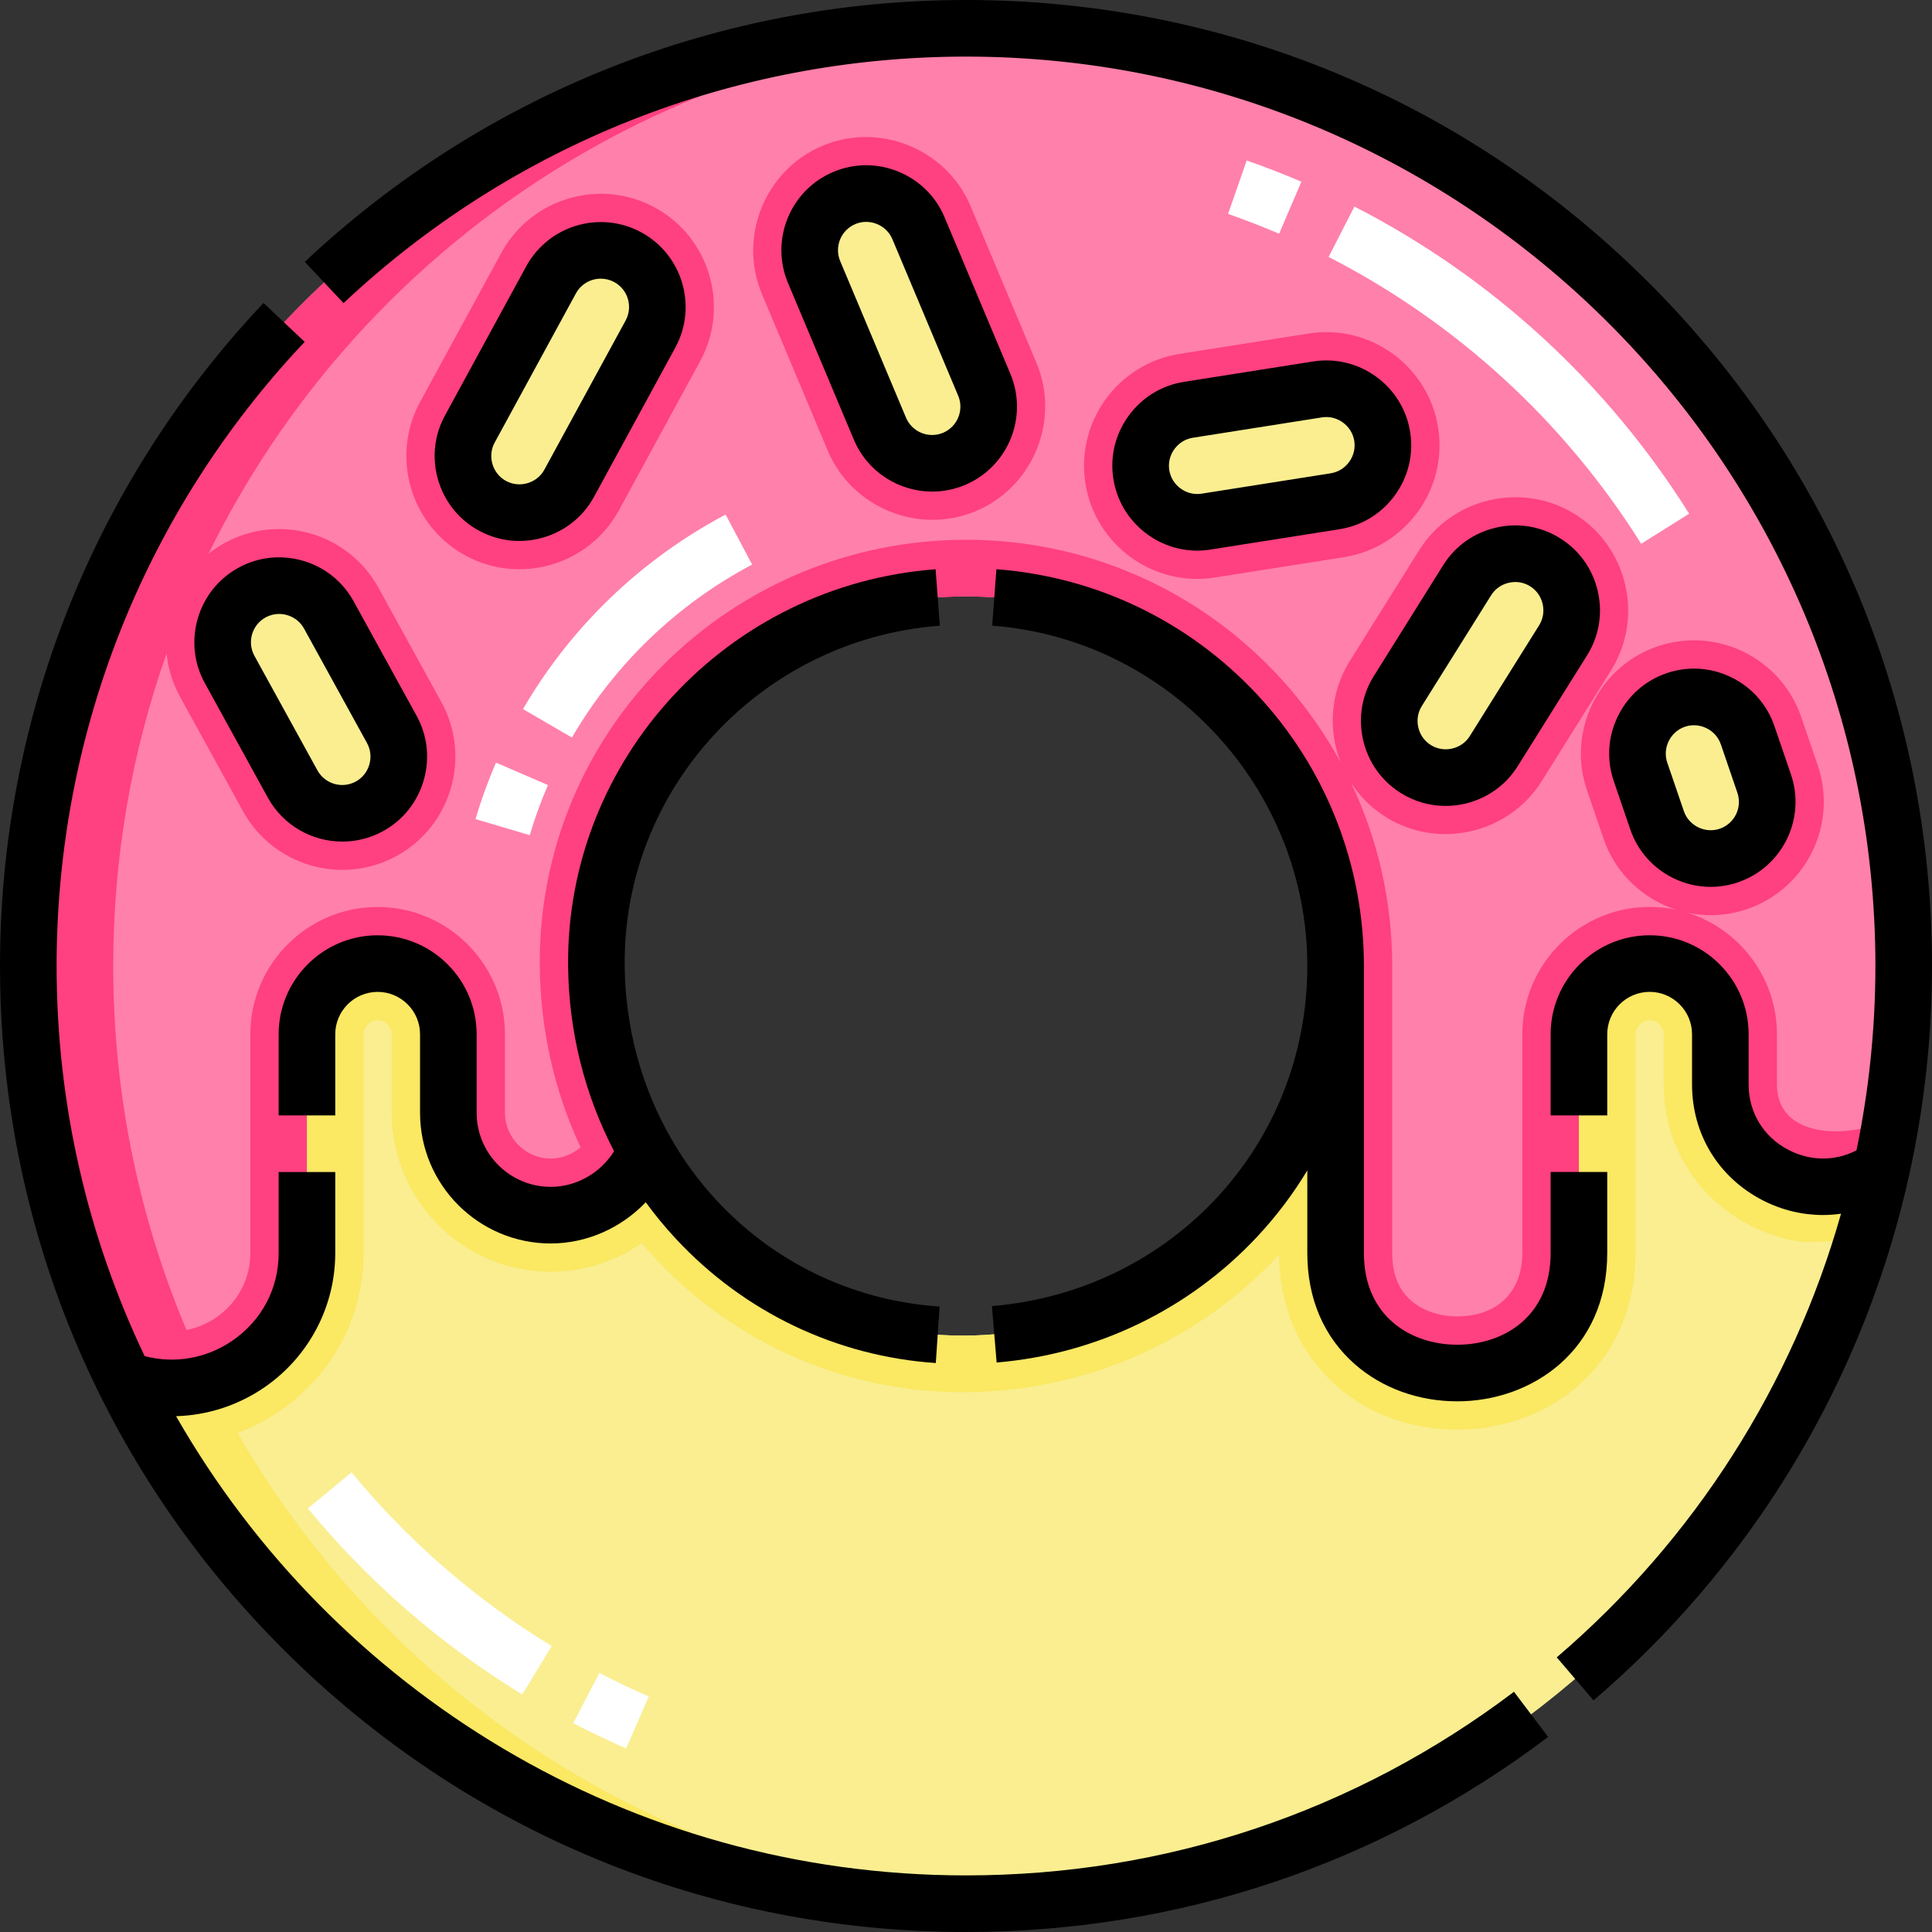 <svg id="Capa_1" enable-background="new 0 0 512 512" height="512" viewBox="0 0 512 512" width="512"
     xmlns="http://www.w3.org/2000/svg">
    <rect x="0" y="0" width="512" height="512" fill="#333333" stroke="none"/>
    <g>
        <g>
            <g clip-rule="evenodd" fill-rule="evenodd">
                <path d="m233.185 113.592-17.437-41.485c-3.197-7.606.411-16.443 8.016-19.64s16.444.41 19.64 8.016l17.437 41.485c3.197 7.605-.411 16.443-8.016 19.64-7.605 3.196-16.443-.411-19.64-8.016zm271.315 142.408c0-137.242-111.258-248.5-248.5-248.5s-248.5 111.258-248.5 248.5c0 39.292 9.119 76.454 25.357 109.485 23.059 8.859 48.487-8.268 48.487-33.387v-58c0-10.305 8.432-18.737 18.737-18.737s18.737 8.432 18.737 18.737v20.804c0 14.92 12.207 27.128 27.127 27.128 11.356 0 21.199-7.109 25.255-17.083-8.199-14.355-12.962-31.05-13.15-48.947-.566-54.166 43.78-97.949 97.949-97.949s97.949 43.78 97.949 97.949v76.091c0 42.369 64.483 42.369 64.483 0v-58c0-10.305 8.432-18.737 18.737-18.737s18.737 8.432 18.737 18.737v13.304c0 22.139 25.079 34.696 42.82 22.107 3.782-17.232 5.775-35.135 5.775-53.502zm-129.303-52.199c-6.993-4.377-9.135-13.679-4.759-20.672l18.371-29.357c4.376-6.993 13.679-9.135 20.672-4.758 6.994 4.376 9.135 13.679 4.759 20.672l-18.371 29.357c-4.376 6.994-13.679 9.134-20.672 4.758zm59.556.744c-2.668-7.806 1.535-16.377 9.341-19.045 7.806-2.669 16.378 1.535 19.046 9.341l4.386 12.83c2.668 7.806-1.535 16.377-9.341 19.045-7.806 2.669-16.377-1.535-19.046-9.341zm-115.136-66.311c-8.149 1.286-15.868-4.33-17.154-12.479s4.329-15.869 12.478-17.154l34.208-5.397c8.148-1.285 15.868 4.33 17.154 12.479s-4.33 15.869-12.479 17.154zm-242.068 69.532-16.692-30.343c-3.976-7.228-1.315-16.396 5.913-20.372 7.228-3.977 16.396-1.315 20.372 5.912l16.692 30.343c3.977 7.228 1.315 16.396-5.913 20.372-7.229 3.977-16.396 1.316-20.372-5.912zm73.306-79.725c-3.946 7.245-13.103 9.943-20.347 5.997-7.245-3.946-9.944-13.103-5.997-20.347l21.525-39.518c3.946-7.245 13.103-9.943 20.348-5.997s9.944 13.103 5.997 20.347z"
                      fill="#ff80ab"/>
                <path d="m103.834 193.306-16.692-30.343c-3.976-7.228-13.144-9.889-20.372-5.912-7.228 3.976-9.889 13.144-5.913 20.372l16.692 30.343c3.976 7.228 13.144 9.889 20.372 5.913 7.228-3.977 9.89-13.144 5.913-20.373z"
                      fill="#faee91"/>
                <path d="m172.38 88.523c3.946-7.244 1.247-16.401-5.997-20.347-7.245-3.946-16.401-1.248-20.348 5.997l-21.525 39.518c-3.946 7.245-1.248 16.401 5.997 20.347s16.401 1.248 20.347-5.997z"
                      fill="#faee91"/>
                <path d="m260.842 101.967-17.437-41.485c-3.196-7.605-12.035-11.212-19.64-8.016-7.605 3.197-11.213 12.034-8.016 19.64l17.437 41.485c3.197 7.605 12.035 11.212 19.64 8.015 7.605-3.195 11.212-12.033 8.016-19.639z"
                      fill="#faee91"/>
                <path d="m366.304 115.682c-1.286-8.149-9.005-13.764-17.154-12.479l-34.208 5.397c-8.149 1.285-13.764 9.005-12.478 17.154s9.005 13.765 17.154 12.479l34.208-5.397c8.148-1.285 13.764-9.005 12.478-17.154z"
                      fill="#faee91"/>
                <path d="m414.24 169.686c4.376-6.993 2.235-16.296-4.759-20.672-6.993-4.377-16.296-2.235-20.672 4.758l-18.371 29.357c-4.377 6.993-2.235 16.296 4.759 20.672s16.296 2.235 20.673-4.758z"
                      fill="#faee91"/>
                <path d="m467.525 207.671-4.386-12.83c-2.668-7.806-11.24-12.009-19.046-9.341s-12.01 11.239-9.341 19.045l4.386 12.831c2.669 7.806 11.239 12.009 19.046 9.341 7.806-2.67 12.01-11.24 9.341-19.046z"
                      fill="#faee91"/>
                <path d="m353.949 332.091v-76.091c0 54.169-43.783 97.432-97.949 97.949-36.23.346-67.853-19.332-84.799-49.001-4.056 9.974-13.899 17.083-25.255 17.083-14.92 0-27.127-12.208-27.127-27.128v-20.804c0-10.305-8.432-18.737-18.737-18.737s-18.737 8.431-18.737 18.737v58c0 25.118-25.429 42.246-48.487 33.387 40.477 82.342 125.191 139.014 223.142 139.014 118.875 0 218.255-83.47 242.726-194.998-17.741 12.589-42.82.033-42.82-22.107v-13.304c0-10.305-8.432-18.737-18.737-18.737s-18.737 8.431-18.737 18.737v58c0 42.369-64.483 42.369-64.483 0z"
                      fill="#faee91"/>
            </g>
            <g>
                <path d="m140.392 221.329-14.383-4.258c1.5-5.067 3.327-10.104 5.43-14.971l13.77 5.949c-1.866 4.318-3.486 8.787-4.817 13.28zm11.173-25.868-12.965-7.545c12.709-21.837 31.275-39.665 53.693-51.556l7.029 13.25c-19.943 10.58-36.457 26.435-47.757 45.851z"
                      fill="#fff"/>
            </g>
            <g>
                <path d="m165.937 463.343c-4.717-2.052-9.434-4.3-14.02-6.684l6.918-13.309c4.279 2.224 8.682 4.322 13.084 6.236zm-27.533-14.307c-21.579-13.171-40.693-29.754-56.81-49.288l11.57-9.547c15.052 18.245 32.902 33.732 53.054 46.032zm296.525-304.926c-20.269-32.347-48.914-58.632-82.839-76.015l6.84-13.35c36.33 18.615 67.006 46.763 88.71 81.399zm-95.951-82.17c-4.44-1.902-8.992-3.668-13.528-5.249l4.936-14.164c4.862 1.694 9.74 3.586 14.499 5.624z"
                      fill="#fff"/>
            </g>
            <path clip-rule="evenodd"
                  d="m233.185 113.592-17.437-41.485c-3.197-7.606.411-16.443 8.016-19.64s16.444.41 19.64 8.016l17.437 41.485c3.197 7.605-.411 16.443-8.016 19.64-7.605 3.196-16.443-.411-19.64-8.016zm34.065-105.827c-141.488-6.311-259.75 106.445-259.75 248.235 0 37.996 8.658 75.53 25.357 109.485 23.059 8.859 48.487-8.268 48.487-33.387v-58c0-10.305 8.432-18.737 18.737-18.737s18.737 8.432 18.737 18.737v20.804c0 14.92 12.207 27.128 27.127 27.128 11.356 0 21.199-7.109 25.255-17.083-8.199-14.355-12.962-31.05-13.15-48.947-.566-54.166 43.78-97.949 97.949-97.949s97.949 43.78 97.949 97.949v76.091c0 42.369 64.483 42.369 64.483 0v-58c0-10.305 8.432-18.737 18.737-18.737s18.737 8.432 18.737 18.737v13.304c0 22.139 25.079 34.696 42.82 22.107.937-4.271 1.764-8.583 2.479-12.934-12.868 5.73-30.299 4.584-30.299-9.173v-13.304c0-15.108-10.013-27.947-23.744-32.222 5.117 1.087 10.58.851 15.874-.959 15.64-5.346 24.029-22.451 18.683-38.09l-4.386-12.83c-5.346-15.64-22.452-24.029-38.091-18.683s-24.028 22.451-18.683 38.09l4.385 12.831c3.197 9.354 10.601 16.114 19.381 18.893-2.308-.502-4.702-.766-7.157-.766-18.585 0-33.737 15.152-33.737 33.737v58c0 10.585-6.95 16.777-17.241 16.777-3.339 0-6.783-.77-9.705-2.413-5.472-3.078-7.537-8.258-7.537-14.364v-76.092c0-17.404-3.923-33.88-10.933-48.594 2.304 3.581 5.401 6.718 9.224 9.11 13.953 8.731 32.613 4.437 41.345-9.517l18.371-29.357c8.731-13.953 4.436-32.613-9.517-41.344-13.953-8.732-32.613-4.437-41.345 9.516l-18.371 29.357c-5.204 8.317-5.781 18.306-2.442 26.868-19.126-35.161-56.384-58.988-99.28-58.988-62.367 0-113.602 50.466-112.948 113.105.174 16.619 3.821 32.926 10.812 47.904-2.172 1.86-4.965 2.97-7.918 2.97-6.641 0-12.128-5.487-12.128-12.128v-20.804c0-18.585-15.153-33.737-33.737-33.737-18.585 0-33.737 15.152-33.737 33.737v58c0 10.386-7.631 18.556-16.925 20.371-12.504-29.661-19.418-62.258-19.418-96.469 0-29.054 4.99-56.94 14.153-82.854.38 3.928 1.544 7.84 3.561 11.507l16.692 30.343c7.963 14.476 26.269 19.788 40.744 11.825 14.476-7.963 19.79-26.269 11.826-40.744l-16.692-30.343c-7.963-14.475-26.269-19.788-40.744-11.825-1.539.847-2.973 1.811-4.3 2.875 38.873-79.307 118.753-134.862 212.01-139.019zm-47.893 111.639c6.378 15.174 24.106 22.409 39.28 16.031s22.41-24.106 16.032-39.28l-17.436-41.485c-6.378-15.174-24.106-22.41-39.28-16.032-15.173 6.378-22.41 24.106-16.032 39.28zm102.598 33.646c-16.326 2.576-31.732-8.631-34.308-24.957-2.576-16.327 8.63-31.733 24.957-34.309l34.208-5.397c16.326-2.576 31.732 8.632 34.308 24.958s-8.631 31.733-24.958 34.308zm-157.928-17.834c-7.905 14.513-26.181 19.9-40.695 11.995-14.513-7.906-19.9-26.182-11.995-40.695l21.525-39.518c7.906-14.513 26.182-19.9 40.695-11.994 14.513 7.905 19.9 26.181 11.995 40.694zm211.17 68.585c-6.993-4.377-9.135-13.679-4.759-20.672l18.371-29.357c4.376-6.993 13.679-9.135 20.672-4.758 6.994 4.376 9.135 13.679 4.759 20.672l-18.371 29.357c-4.376 6.994-13.679 9.134-20.672 4.758zm59.556.744c-2.668-7.806 1.535-16.377 9.341-19.045 7.806-2.669 16.378 1.535 19.046 9.341l4.386 12.83c2.668 7.806-1.535 16.377-9.341 19.045-7.806 2.669-16.377-1.535-19.046-9.341zm-115.136-66.311c-8.149 1.286-15.868-4.33-17.154-12.479s4.329-15.869 12.478-17.154l34.208-5.397c8.148-1.285 15.868 4.33 17.154 12.479s-4.33 15.869-12.479 17.154zm-242.068 69.532-16.692-30.343c-3.976-7.228-1.315-16.396 5.913-20.372 7.228-3.977 16.396-1.315 20.372 5.912l16.692 30.343c3.977 7.228 1.315 16.396-5.913 20.372-7.229 3.977-16.396 1.316-20.372-5.912zm73.306-79.725c-3.946 7.245-13.103 9.943-20.347 5.997-7.245-3.946-9.944-13.103-5.997-20.347l21.525-39.518c3.946-7.245 13.103-9.943 20.348-5.997s9.944 13.103 5.997 20.347z"
                  fill="#ff4081" fill-rule="evenodd"/>
            <path clip-rule="evenodd"
                  d="m353.949 332.091v-76.091c0 54.169-43.783 97.432-97.949 97.949-36.23.346-67.853-19.332-84.799-49.001-4.056 9.974-13.899 17.083-25.255 17.083-14.92 0-27.127-12.208-27.127-27.128v-20.804c0-10.305-8.432-18.737-18.737-18.737s-18.737 8.431-18.737 18.737v58c0 25.118-25.429 42.246-48.487 33.387 43.461 88.407 135.665 143.195 234.477 138.758-87.499-3.87-163.235-52.984-204.385-124.522 18.978-7.027 33.395-25.172 33.395-47.623v-58c0-2.026 1.711-3.737 3.737-3.737s3.737 1.711 3.737 3.737v20.804c0 23.199 18.928 42.128 42.127 42.128 8.819 0 17.19-2.778 24.125-7.624 21.169 25.053 52.387 39.863 86.072 39.542 32.715-.312 62.195-14.222 82.808-36.422.217 27.045 20.62 46.341 47.24 46.341 8.499 0 16.991-2.092 24.411-6.265 14.982-8.426 22.83-23.504 22.83-40.512v-58c0-2.026 1.712-3.737 3.737-3.737 2.026 0 3.737 1.711 3.737 3.737v13.304c0 22.713 17.216 39.16 36.919 41.764 3.853-.001 9.379-.12 16.145-1.409 1.805-5.993 3.402-12.075 4.756-18.248-17.741 12.589-42.82.033-42.82-22.107v-13.304c0-10.305-8.432-18.737-18.737-18.737s-18.737 8.431-18.737 18.737v58c0 42.369-64.483 42.369-64.483 0z"
                  fill="#fbe863" fill-rule="evenodd"/>
        </g>
        <g>
            <path d="m256 497c-89.514 0-167.781-49.059-209.34-121.699 8.233-.225 16.38-2.809 23.409-7.638 11.756-8.077 18.774-21.372 18.774-35.564v-21.5h-15v21.5c0 9.388-4.472 17.845-12.269 23.201-6.886 4.732-15.387 6.176-23.249 4.075-14.945-31.345-23.325-66.398-23.325-103.375 0-61.765 23.347-120.508 65.738-165.406l-10.906-10.297c-45.032 47.693-69.832 110.093-69.832 175.703 0 68.38 26.629 132.667 74.981 181.019s112.639 74.981 181.019 74.981c56.202 0 109.546-17.878 154.267-51.7l-9.049-11.963c-42.093 31.836-92.309 48.663-145.218 48.663z"/>
            <path d="m437.019 74.981c-48.352-48.352-112.639-74.981-181.019-74.981-65.363 0-127.595 24.644-175.229 69.391l10.27 10.934c44.843-42.126 103.427-65.325 164.959-65.325 132.888 0 241 108.112 241 241 0 16.566-1.719 32.919-5.012 48.849-5.612 2.912-12.161 2.916-18.002-.101-6.625-3.423-10.58-9.909-10.58-17.353v-13.304c0-14.467-11.77-26.236-26.236-26.236s-26.237 11.77-26.237 26.236v21.5h15v-21.5c0-6.195 5.041-11.236 11.237-11.236 6.195 0 11.236 5.041 11.236 11.236v13.304c0 13.163 6.989 24.632 18.695 30.679 5.073 2.621 10.563 3.916 16.02 3.916 1.597 0 3.19-.126 4.77-.347-12.811 45.276-38.75 86.279-75.339 117.573l9.75 11.398c57.004-48.756 89.698-119.689 89.698-194.614 0-68.38-26.629-132.667-74.981-181.019z"/>
            <path d="m262.931 165.812c46.833 3.529 83.519 43.145 83.519 90.188 0 47.411-35.932 86.157-83.58 90.128l1.246 14.947c26.494-2.207 51.027-14.058 69.079-33.367 5.065-5.417 9.495-11.298 13.255-17.539v21.922c0 12.041 4.368 22.233 12.633 29.474 7.216 6.321 16.843 9.803 27.108 9.803 19.749 0 39.741-13.491 39.741-39.276v-21.5h-15v21.5c0 16.771-12.426 24.277-24.741 24.277s-24.741-7.507-24.741-24.277v-76.092c0-26.796-10.03-52.324-28.243-71.881-18.118-19.456-42.676-31.27-69.148-33.265z"/>
            <path d="m73.844 274.099v21.5h15v-21.5c0-6.196 5.041-11.237 11.237-11.237s11.237 5.041 11.237 11.237v20.804c0 19.094 15.533 34.628 34.627 34.628 9.594 0 18.702-4.125 25.181-10.923 2.468 3.381 5.142 6.627 8.018 9.717 18.094 19.438 42.547 31.12 68.855 32.893l1.008-14.967c-47.073-3.171-82.952-42.004-83.458-90.328-.49-46.968 36.196-86.549 83.519-90.11l-1.125-14.957c-55.185 4.152-97.965 50.372-97.392 105.224.181 17.33 4.41 34.074 12.185 48.998-3.576 5.758-9.966 9.454-16.792 9.454-10.822 0-19.627-8.805-19.627-19.628v-20.804c0-14.467-11.771-26.237-26.237-26.237s-26.236 11.769-26.236 26.236z"/>
            <path d="m208.834 75.013 17.438 41.485c3.614 8.599 11.98 13.781 20.771 13.781 2.901-.001 5.851-.565 8.688-1.758 11.438-4.809 16.831-18.023 12.024-29.46l-17.438-41.484c-2.322-5.525-6.671-9.822-12.246-12.098-5.575-2.274-11.688-2.249-17.214.073h.001c-11.436 4.807-16.831 18.023-12.024 29.461zm17.836-15.632c.923-.388 1.895-.581 2.872-.581.965 0 1.935.189 2.862.567 1.865.762 3.316 2.189 4.086 4.021l17.438 41.485c1.603 3.812-.196 8.217-4.008 9.819-3.814 1.602-8.219-.194-9.82-4.008l-17.438-41.484c-1.602-3.811.196-8.217 4.008-9.819z"/>
            <path d="m126.92 140.624c3.334 1.816 6.995 2.739 10.7 2.739 2.143 0 4.302-.309 6.418-.933 5.777-1.703 10.537-5.539 13.402-10.802l21.527-39.519c5.933-10.896 1.896-24.587-8.997-30.521-10.897-5.936-24.588-1.899-30.521 8.995l-21.525 39.519c-2.867 5.263-3.509 11.343-1.806 17.118 1.703 5.778 5.539 10.538 10.802 13.404zm4.176-23.345 21.525-39.519c1.359-2.496 3.939-3.911 6.599-3.911 1.211 0 2.439.294 3.575.912 3.632 1.979 4.978 6.543 3 10.174l-21.527 39.519c-.949 1.744-2.537 3.019-4.47 3.588-1.936.571-3.96.359-5.702-.59-1.745-.951-3.021-2.538-3.59-4.472-.569-1.932-.36-3.957.59-5.701z"/>
            <path d="m93.714 159.349c-2.889-5.251-7.665-9.067-13.447-10.746-5.784-1.68-11.861-1.012-17.111 1.877-5.251 2.889-9.067 7.665-10.746 13.448s-1.012 11.859 1.877 17.111l16.691 30.342c4.093 7.439 11.806 11.651 19.752 11.65 3.663 0 7.377-.896 10.807-2.781 5.251-2.889 9.067-7.665 10.746-13.447 1.679-5.783 1.012-11.86-1.877-17.111zm4.163 43.272c-.562 1.936-1.83 3.528-3.57 4.486-3.622 1.993-8.193.668-10.187-2.957l-16.691-30.342c-1.993-3.623-.667-8.193 2.957-10.187 1.107-.609 2.33-.919 3.571-.919.709 0 1.425.101 2.128.305 1.936.562 3.528 1.83 4.486 3.571l16.691 30.343c.959 1.741 1.176 3.766.615 5.7z"/>
            <path d="m364.712 99.84c-4.869-3.542-10.812-4.977-16.731-4.045l-34.206 5.397c-5.921.934-11.132 4.13-14.675 8.999-3.542 4.87-4.979 10.813-4.044 16.732s4.131 11.132 8.999 14.674c3.899 2.836 8.486 4.322 13.198 4.322 1.173 0 2.354-.092 3.533-.278l34.208-5.396c5.92-.935 11.131-4.131 14.673-9 3.543-4.87 4.979-10.812 4.045-16.731-.934-5.92-4.13-11.132-9-14.674zm-7.175 22.581c-1.186 1.63-2.919 2.698-4.881 3.008l-34.208 5.396c-1.97.312-3.94-.174-5.569-1.357-1.629-1.186-2.697-2.919-3.007-4.882s.173-3.941 1.357-5.57c1.186-1.63 2.919-2.697 4.882-3.007l34.206-5.397c.389-.062.776-.091 1.163-.091 1.568 0 3.101.498 4.408 1.449 1.629 1.186 2.697 2.919 3.007 4.881v.001c.31 1.961-.172 3.94-1.358 5.569z"/>
            <path d="m361.245 196.129c1.351 5.868 4.893 10.851 9.973 14.029 3.609 2.259 7.696 3.421 11.864 3.421 1.7 0 3.415-.193 5.114-.585 5.869-1.351 10.852-4.893 14.03-9.973l18.371-29.356c3.18-5.081 4.187-11.11 2.835-16.979-1.351-5.867-4.893-10.851-9.972-14.029-5.081-3.18-11.108-4.187-16.979-2.836-5.868 1.351-10.851 4.893-14.029 9.973l-18.371 29.356c-3.18 5.08-4.187 11.11-2.836 16.979zm15.551-9.022 18.371-29.356c1.054-1.685 2.716-2.86 4.68-3.313.572-.132 1.149-.197 1.721-.197 1.387 0 2.742.385 3.935 1.131h.001c1.685 1.054 2.86 2.716 3.313 4.68s.121 3.973-.933 5.656l-18.371 29.356c-1.054 1.685-2.716 2.86-4.68 3.313-1.962.453-3.973.12-5.657-.934s-2.86-2.716-3.313-4.68c-.453-1.962-.121-3.971.933-5.656z"/>
            <path d="m443.432 232.707c3.145 1.542 6.522 2.32 9.915 2.32 2.441 0 4.89-.403 7.263-1.215 11.739-4.014 18.025-16.828 14.013-28.567l-4.386-12.83c-1.938-5.671-5.983-10.255-11.391-12.907-5.407-2.649-11.505-3.043-17.179-1.104-5.67 1.938-10.254 5.983-12.905 11.39s-3.044 11.508-1.105 17.178l4.386 12.83c1.937 5.67 5.982 10.253 11.389 12.905zm-1.203-36.309c.888-1.81 2.411-3.159 4.291-3.802h.001c.782-.268 1.591-.4 2.398-.4 1.134 0 2.266.262 3.322.779 1.81.888 3.159 2.411 3.802 4.291l4.386 12.83c1.337 3.913-.758 8.185-4.672 9.522-1.881.643-3.911.508-5.72-.379-1.81-.888-3.159-2.411-3.802-4.291l-4.386-12.831c-.642-1.878-.507-3.909.38-5.719z"/>
        </g>
    </g>
</svg>